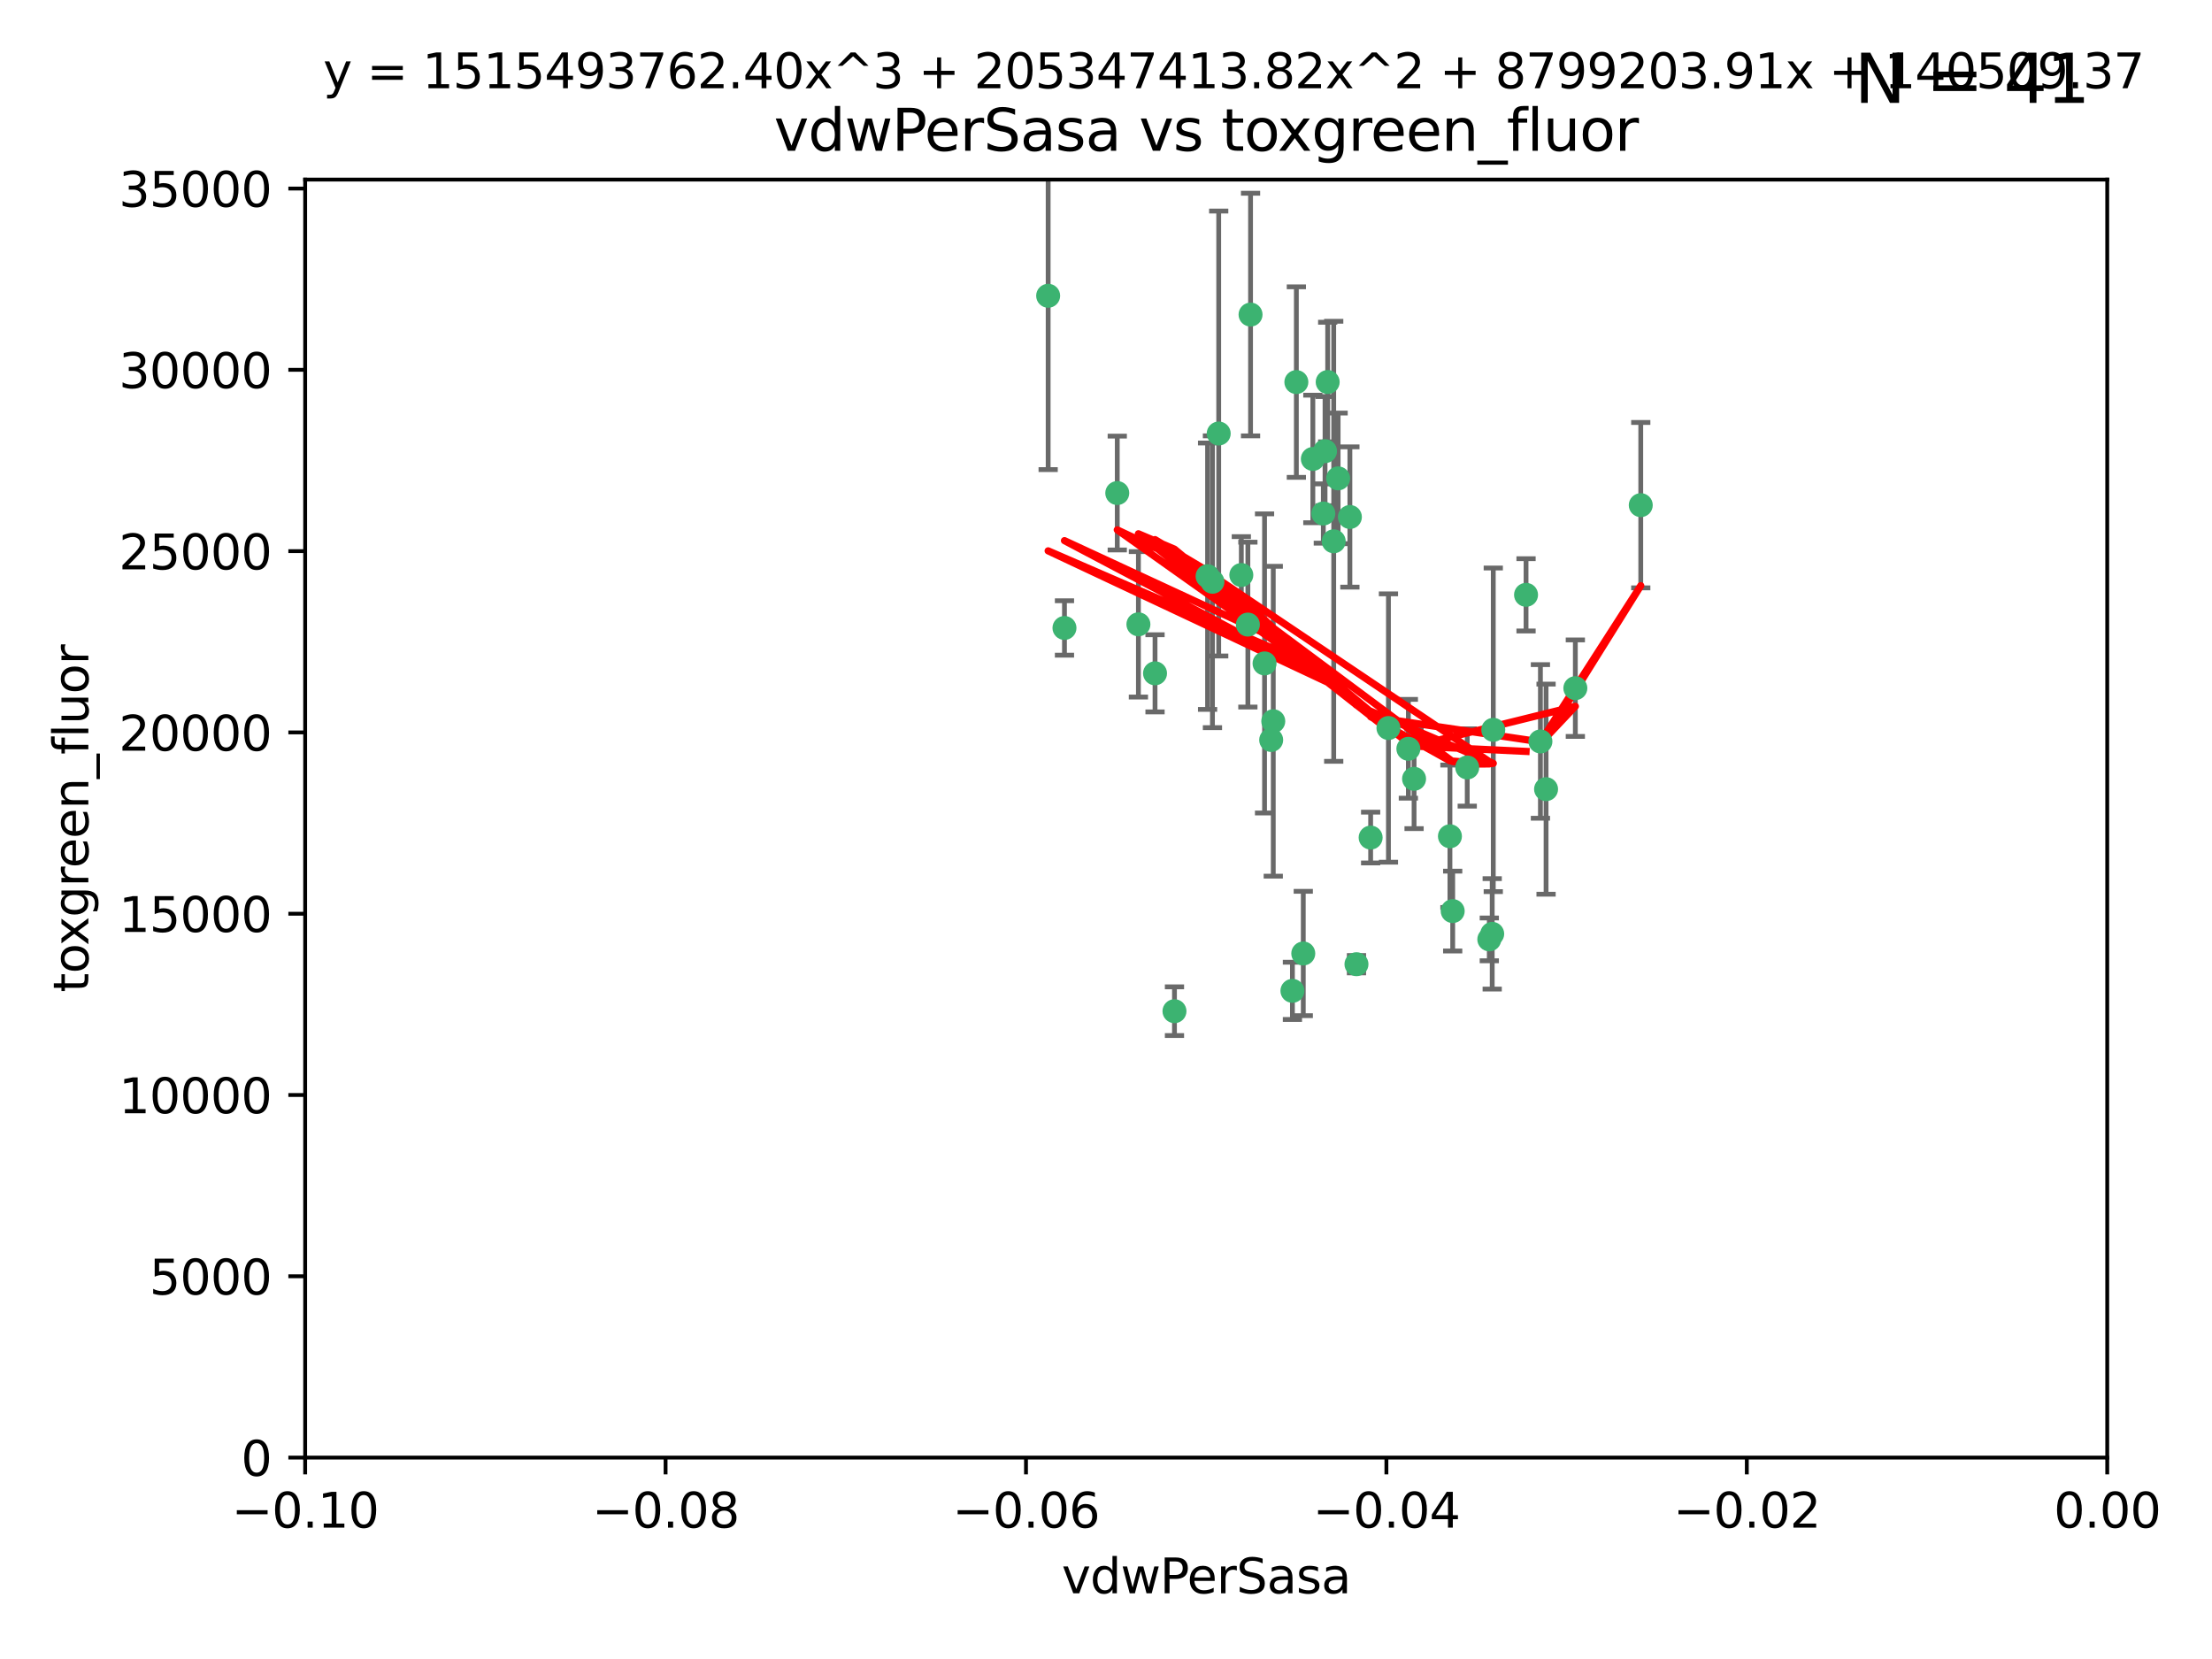 <?xml version="1.0" encoding="utf-8" standalone="no"?>
<!DOCTYPE svg PUBLIC "-//W3C//DTD SVG 1.1//EN"
  "http://www.w3.org/Graphics/SVG/1.1/DTD/svg11.dtd">
<svg xmlns:xlink="http://www.w3.org/1999/xlink" width="460.8pt" height="345.6pt" viewBox="0 0 460.8 345.6" xmlns="http://www.w3.org/2000/svg" version="1.1">
 <defs>
  <style type="text/css">*{stroke-linejoin: round; stroke-linecap: butt}</style>
 </defs>
 <g id="figure_1">
  <g id="patch_1">
   <path d="M 0 345.6 
L 460.8 345.6 
L 460.8 0 
L 0 0 
z
" style="fill: #ffffff"/>
  </g>
  <g id="axes_1">
   <g id="patch_2">
    <path d="M 63.571 303.64 
L 438.975 303.64 
L 438.975 37.411 
L 63.571 37.411 
z
" style="fill: #ffffff"/>
   </g>
   <g id="PathCollection_1">
    <defs>
     <path id="mde965f4b02" d="M 0 1.118 
C 0.297 1.118 0.581 1 0.791 0.791 
C 1 0.581 1.118 0.297 1.118 0 
C 1.118 -0.297 1 -0.581 0.791 -0.791 
C 0.581 -1 0.297 -1.118 0 -1.118 
C -0.297 -1.118 -0.581 -1 -0.791 -0.791 
C -1 -0.581 -1.118 -0.297 -1.118 0 
C -1.118 0.297 -1 0.581 -0.791 0.791 
C -0.581 1 -0.297 1.118 0 1.118 
z
" style="stroke: #3cb371"/>
    </defs>
    <g clip-path="url(#p468b34092f)">
     <use xlink:href="#mde965f4b02" x="270.055" y="79.593" style="fill: #3cb371; stroke: #3cb371"/>
     <use xlink:href="#mde965f4b02" x="273.49" y="95.609" style="fill: #3cb371; stroke: #3cb371"/>
     <use xlink:href="#mde965f4b02" x="218.35" y="61.614" style="fill: #3cb371; stroke: #3cb371"/>
     <use xlink:href="#mde965f4b02" x="277.837" y="112.761" style="fill: #3cb371; stroke: #3cb371"/>
     <use xlink:href="#mde965f4b02" x="259.956" y="130.114" style="fill: #3cb371; stroke: #3cb371"/>
     <use xlink:href="#mde965f4b02" x="264.81" y="154.151" style="fill: #3cb371; stroke: #3cb371"/>
     <use xlink:href="#mde965f4b02" x="281.206" y="107.698" style="fill: #3cb371; stroke: #3cb371"/>
     <use xlink:href="#mde965f4b02" x="263.429" y="138.203" style="fill: #3cb371; stroke: #3cb371"/>
     <use xlink:href="#mde965f4b02" x="275.671" y="106.972" style="fill: #3cb371; stroke: #3cb371"/>
     <use xlink:href="#mde965f4b02" x="258.59" y="119.786" style="fill: #3cb371; stroke: #3cb371"/>
     <use xlink:href="#mde965f4b02" x="260.513" y="65.53" style="fill: #3cb371; stroke: #3cb371"/>
     <use xlink:href="#mde965f4b02" x="278.755" y="99.654" style="fill: #3cb371; stroke: #3cb371"/>
     <use xlink:href="#mde965f4b02" x="293.388" y="155.987" style="fill: #3cb371; stroke: #3cb371"/>
     <use xlink:href="#mde965f4b02" x="244.665" y="210.65" style="fill: #3cb371; stroke: #3cb371"/>
     <use xlink:href="#mde965f4b02" x="237.152" y="130.059" style="fill: #3cb371; stroke: #3cb371"/>
     <use xlink:href="#mde965f4b02" x="289.239" y="151.66" style="fill: #3cb371; stroke: #3cb371"/>
     <use xlink:href="#mde965f4b02" x="276.581" y="79.585" style="fill: #3cb371; stroke: #3cb371"/>
     <use xlink:href="#mde965f4b02" x="221.75" y="130.815" style="fill: #3cb371; stroke: #3cb371"/>
     <use xlink:href="#mde965f4b02" x="269.235" y="206.41" style="fill: #3cb371; stroke: #3cb371"/>
     <use xlink:href="#mde965f4b02" x="271.497" y="198.628" style="fill: #3cb371; stroke: #3cb371"/>
     <use xlink:href="#mde965f4b02" x="251.561" y="120.034" style="fill: #3cb371; stroke: #3cb371"/>
     <use xlink:href="#mde965f4b02" x="240.614" y="140.267" style="fill: #3cb371; stroke: #3cb371"/>
     <use xlink:href="#mde965f4b02" x="276.03" y="93.983" style="fill: #3cb371; stroke: #3cb371"/>
     <use xlink:href="#mde965f4b02" x="232.747" y="102.712" style="fill: #3cb371; stroke: #3cb371"/>
     <use xlink:href="#mde965f4b02" x="252.576" y="121.191" style="fill: #3cb371; stroke: #3cb371"/>
     <use xlink:href="#mde965f4b02" x="253.879" y="90.309" style="fill: #3cb371; stroke: #3cb371"/>
     <use xlink:href="#mde965f4b02" x="310.854" y="194.538" style="fill: #3cb371; stroke: #3cb371"/>
     <use xlink:href="#mde965f4b02" x="302.623" y="189.794" style="fill: #3cb371; stroke: #3cb371"/>
     <use xlink:href="#mde965f4b02" x="265.246" y="150.246" style="fill: #3cb371; stroke: #3cb371"/>
     <use xlink:href="#mde965f4b02" x="282.577" y="200.861" style="fill: #3cb371; stroke: #3cb371"/>
     <use xlink:href="#mde965f4b02" x="311.077" y="152.035" style="fill: #3cb371; stroke: #3cb371"/>
     <use xlink:href="#mde965f4b02" x="305.654" y="159.878" style="fill: #3cb371; stroke: #3cb371"/>
     <use xlink:href="#mde965f4b02" x="310.249" y="195.688" style="fill: #3cb371; stroke: #3cb371"/>
     <use xlink:href="#mde965f4b02" x="302.048" y="174.211" style="fill: #3cb371; stroke: #3cb371"/>
     <use xlink:href="#mde965f4b02" x="285.529" y="174.48" style="fill: #3cb371; stroke: #3cb371"/>
     <use xlink:href="#mde965f4b02" x="320.897" y="154.457" style="fill: #3cb371; stroke: #3cb371"/>
     <use xlink:href="#mde965f4b02" x="341.801" y="105.234" style="fill: #3cb371; stroke: #3cb371"/>
     <use xlink:href="#mde965f4b02" x="322.074" y="164.396" style="fill: #3cb371; stroke: #3cb371"/>
     <use xlink:href="#mde965f4b02" x="328.173" y="143.358" style="fill: #3cb371; stroke: #3cb371"/>
     <use xlink:href="#mde965f4b02" x="294.577" y="162.243" style="fill: #3cb371; stroke: #3cb371"/>
     <use xlink:href="#mde965f4b02" x="317.903" y="123.914" style="fill: #3cb371; stroke: #3cb371"/>
    </g>
   </g>
   <g id="matplotlib.axis_1">
    <g id="xtick_1">
     <g id="line2d_1">
      <defs>
       <path id="m7f8a0fdd6d" d="M 0 0 
L 0 3.5 
" style="stroke: #000000; stroke-width: 0.8"/>
      </defs>
      <g>
       <use xlink:href="#m7f8a0fdd6d" x="63.571" y="303.64" style="stroke: #000000; stroke-width: 0.8"/>
      </g>
     </g>
     <g id="text_1">
      <!-- −0.10 -->
      <g transform="translate(48.249 318.238)scale(0.1 -0.1)">
       <defs>
        <path id="DejaVuSans-2212" d="M 678 2272 
L 4684 2272 
L 4684 1741 
L 678 1741 
L 678 2272 
z
" transform="scale(0.016)"/>
        <path id="DejaVuSans-30" d="M 2034 4250 
Q 1547 4250 1301 3770 
Q 1056 3291 1056 2328 
Q 1056 1369 1301 889 
Q 1547 409 2034 409 
Q 2525 409 2770 889 
Q 3016 1369 3016 2328 
Q 3016 3291 2770 3770 
Q 2525 4250 2034 4250 
z
M 2034 4750 
Q 2819 4750 3233 4129 
Q 3647 3509 3647 2328 
Q 3647 1150 3233 529 
Q 2819 -91 2034 -91 
Q 1250 -91 836 529 
Q 422 1150 422 2328 
Q 422 3509 836 4129 
Q 1250 4750 2034 4750 
z
" transform="scale(0.016)"/>
        <path id="DejaVuSans-2e" d="M 684 794 
L 1344 794 
L 1344 0 
L 684 0 
L 684 794 
z
" transform="scale(0.016)"/>
        <path id="DejaVuSans-31" d="M 794 531 
L 1825 531 
L 1825 4091 
L 703 3866 
L 703 4441 
L 1819 4666 
L 2450 4666 
L 2450 531 
L 3481 531 
L 3481 0 
L 794 0 
L 794 531 
z
" transform="scale(0.016)"/>
       </defs>
       <use xlink:href="#DejaVuSans-2212"/>
       <use xlink:href="#DejaVuSans-30" x="83.789"/>
       <use xlink:href="#DejaVuSans-2e" x="147.412"/>
       <use xlink:href="#DejaVuSans-31" x="179.199"/>
       <use xlink:href="#DejaVuSans-30" x="242.822"/>
      </g>
     </g>
    </g>
    <g id="xtick_2">
     <g id="line2d_2">
      <g>
       <use xlink:href="#m7f8a0fdd6d" x="138.652" y="303.64" style="stroke: #000000; stroke-width: 0.8"/>
      </g>
     </g>
     <g id="text_2">
      <!-- −0.08 -->
      <g transform="translate(123.329 318.238)scale(0.1 -0.1)">
       <defs>
        <path id="DejaVuSans-38" d="M 2034 2216 
Q 1584 2216 1326 1975 
Q 1069 1734 1069 1313 
Q 1069 891 1326 650 
Q 1584 409 2034 409 
Q 2484 409 2743 651 
Q 3003 894 3003 1313 
Q 3003 1734 2745 1975 
Q 2488 2216 2034 2216 
z
M 1403 2484 
Q 997 2584 770 2862 
Q 544 3141 544 3541 
Q 544 4100 942 4425 
Q 1341 4750 2034 4750 
Q 2731 4750 3128 4425 
Q 3525 4100 3525 3541 
Q 3525 3141 3298 2862 
Q 3072 2584 2669 2484 
Q 3125 2378 3379 2068 
Q 3634 1759 3634 1313 
Q 3634 634 3220 271 
Q 2806 -91 2034 -91 
Q 1263 -91 848 271 
Q 434 634 434 1313 
Q 434 1759 690 2068 
Q 947 2378 1403 2484 
z
M 1172 3481 
Q 1172 3119 1398 2916 
Q 1625 2713 2034 2713 
Q 2441 2713 2670 2916 
Q 2900 3119 2900 3481 
Q 2900 3844 2670 4047 
Q 2441 4250 2034 4250 
Q 1625 4250 1398 4047 
Q 1172 3844 1172 3481 
z
" transform="scale(0.016)"/>
       </defs>
       <use xlink:href="#DejaVuSans-2212"/>
       <use xlink:href="#DejaVuSans-30" x="83.789"/>
       <use xlink:href="#DejaVuSans-2e" x="147.412"/>
       <use xlink:href="#DejaVuSans-30" x="179.199"/>
       <use xlink:href="#DejaVuSans-38" x="242.822"/>
      </g>
     </g>
    </g>
    <g id="xtick_3">
     <g id="line2d_3">
      <g>
       <use xlink:href="#m7f8a0fdd6d" x="213.733" y="303.64" style="stroke: #000000; stroke-width: 0.8"/>
      </g>
     </g>
     <g id="text_3">
      <!-- −0.06 -->
      <g transform="translate(198.41 318.238)scale(0.1 -0.1)">
       <defs>
        <path id="DejaVuSans-36" d="M 2113 2584 
Q 1688 2584 1439 2293 
Q 1191 2003 1191 1497 
Q 1191 994 1439 701 
Q 1688 409 2113 409 
Q 2538 409 2786 701 
Q 3034 994 3034 1497 
Q 3034 2003 2786 2293 
Q 2538 2584 2113 2584 
z
M 3366 4563 
L 3366 3988 
Q 3128 4100 2886 4159 
Q 2644 4219 2406 4219 
Q 1781 4219 1451 3797 
Q 1122 3375 1075 2522 
Q 1259 2794 1537 2939 
Q 1816 3084 2150 3084 
Q 2853 3084 3261 2657 
Q 3669 2231 3669 1497 
Q 3669 778 3244 343 
Q 2819 -91 2113 -91 
Q 1303 -91 875 529 
Q 447 1150 447 2328 
Q 447 3434 972 4092 
Q 1497 4750 2381 4750 
Q 2619 4750 2861 4703 
Q 3103 4656 3366 4563 
z
" transform="scale(0.016)"/>
       </defs>
       <use xlink:href="#DejaVuSans-2212"/>
       <use xlink:href="#DejaVuSans-30" x="83.789"/>
       <use xlink:href="#DejaVuSans-2e" x="147.412"/>
       <use xlink:href="#DejaVuSans-30" x="179.199"/>
       <use xlink:href="#DejaVuSans-36" x="242.822"/>
      </g>
     </g>
    </g>
    <g id="xtick_4">
     <g id="line2d_4">
      <g>
       <use xlink:href="#m7f8a0fdd6d" x="288.813" y="303.64" style="stroke: #000000; stroke-width: 0.8"/>
      </g>
     </g>
     <g id="text_4">
      <!-- −0.04 -->
      <g transform="translate(273.491 318.238)scale(0.1 -0.1)">
       <defs>
        <path id="DejaVuSans-34" d="M 2419 4116 
L 825 1625 
L 2419 1625 
L 2419 4116 
z
M 2253 4666 
L 3047 4666 
L 3047 1625 
L 3713 1625 
L 3713 1100 
L 3047 1100 
L 3047 0 
L 2419 0 
L 2419 1100 
L 313 1100 
L 313 1709 
L 2253 4666 
z
" transform="scale(0.016)"/>
       </defs>
       <use xlink:href="#DejaVuSans-2212"/>
       <use xlink:href="#DejaVuSans-30" x="83.789"/>
       <use xlink:href="#DejaVuSans-2e" x="147.412"/>
       <use xlink:href="#DejaVuSans-30" x="179.199"/>
       <use xlink:href="#DejaVuSans-34" x="242.822"/>
      </g>
     </g>
    </g>
    <g id="xtick_5">
     <g id="line2d_5">
      <g>
       <use xlink:href="#m7f8a0fdd6d" x="363.894" y="303.64" style="stroke: #000000; stroke-width: 0.8"/>
      </g>
     </g>
     <g id="text_5">
      <!-- −0.02 -->
      <g transform="translate(348.572 318.238)scale(0.1 -0.1)">
       <defs>
        <path id="DejaVuSans-32" d="M 1228 531 
L 3431 531 
L 3431 0 
L 469 0 
L 469 531 
Q 828 903 1448 1529 
Q 2069 2156 2228 2338 
Q 2531 2678 2651 2914 
Q 2772 3150 2772 3378 
Q 2772 3750 2511 3984 
Q 2250 4219 1831 4219 
Q 1534 4219 1204 4116 
Q 875 4013 500 3803 
L 500 4441 
Q 881 4594 1212 4672 
Q 1544 4750 1819 4750 
Q 2544 4750 2975 4387 
Q 3406 4025 3406 3419 
Q 3406 3131 3298 2873 
Q 3191 2616 2906 2266 
Q 2828 2175 2409 1742 
Q 1991 1309 1228 531 
z
" transform="scale(0.016)"/>
       </defs>
       <use xlink:href="#DejaVuSans-2212"/>
       <use xlink:href="#DejaVuSans-30" x="83.789"/>
       <use xlink:href="#DejaVuSans-2e" x="147.412"/>
       <use xlink:href="#DejaVuSans-30" x="179.199"/>
       <use xlink:href="#DejaVuSans-32" x="242.822"/>
      </g>
     </g>
    </g>
    <g id="xtick_6">
     <g id="line2d_6">
      <g>
       <use xlink:href="#m7f8a0fdd6d" x="438.975" y="303.64" style="stroke: #000000; stroke-width: 0.8"/>
      </g>
     </g>
     <g id="text_6">
      <!-- 0.00 -->
      <g transform="translate(427.842 318.238)scale(0.1 -0.1)">
       <use xlink:href="#DejaVuSans-30"/>
       <use xlink:href="#DejaVuSans-2e" x="63.623"/>
       <use xlink:href="#DejaVuSans-30" x="95.41"/>
       <use xlink:href="#DejaVuSans-30" x="159.033"/>
      </g>
     </g>
    </g>
    <g id="text_7">
     <!-- vdwPerSasa -->
     <g transform="translate(221.178 331.917)scale(0.1 -0.1)">
      <defs>
       <path id="DejaVuSans-76" d="M 191 3500 
L 800 3500 
L 1894 563 
L 2988 3500 
L 3597 3500 
L 2284 0 
L 1503 0 
L 191 3500 
z
" transform="scale(0.016)"/>
       <path id="DejaVuSans-64" d="M 2906 2969 
L 2906 4863 
L 3481 4863 
L 3481 0 
L 2906 0 
L 2906 525 
Q 2725 213 2448 61 
Q 2172 -91 1784 -91 
Q 1150 -91 751 415 
Q 353 922 353 1747 
Q 353 2572 751 3078 
Q 1150 3584 1784 3584 
Q 2172 3584 2448 3432 
Q 2725 3281 2906 2969 
z
M 947 1747 
Q 947 1113 1208 752 
Q 1469 391 1925 391 
Q 2381 391 2643 752 
Q 2906 1113 2906 1747 
Q 2906 2381 2643 2742 
Q 2381 3103 1925 3103 
Q 1469 3103 1208 2742 
Q 947 2381 947 1747 
z
" transform="scale(0.016)"/>
       <path id="DejaVuSans-77" d="M 269 3500 
L 844 3500 
L 1563 769 
L 2278 3500 
L 2956 3500 
L 3675 769 
L 4391 3500 
L 4966 3500 
L 4050 0 
L 3372 0 
L 2619 2869 
L 1863 0 
L 1184 0 
L 269 3500 
z
" transform="scale(0.016)"/>
       <path id="DejaVuSans-50" d="M 1259 4147 
L 1259 2394 
L 2053 2394 
Q 2494 2394 2734 2622 
Q 2975 2850 2975 3272 
Q 2975 3691 2734 3919 
Q 2494 4147 2053 4147 
L 1259 4147 
z
M 628 4666 
L 2053 4666 
Q 2838 4666 3239 4311 
Q 3641 3956 3641 3272 
Q 3641 2581 3239 2228 
Q 2838 1875 2053 1875 
L 1259 1875 
L 1259 0 
L 628 0 
L 628 4666 
z
" transform="scale(0.016)"/>
       <path id="DejaVuSans-65" d="M 3597 1894 
L 3597 1613 
L 953 1613 
Q 991 1019 1311 708 
Q 1631 397 2203 397 
Q 2534 397 2845 478 
Q 3156 559 3463 722 
L 3463 178 
Q 3153 47 2828 -22 
Q 2503 -91 2169 -91 
Q 1331 -91 842 396 
Q 353 884 353 1716 
Q 353 2575 817 3079 
Q 1281 3584 2069 3584 
Q 2775 3584 3186 3129 
Q 3597 2675 3597 1894 
z
M 3022 2063 
Q 3016 2534 2758 2815 
Q 2500 3097 2075 3097 
Q 1594 3097 1305 2825 
Q 1016 2553 972 2059 
L 3022 2063 
z
" transform="scale(0.016)"/>
       <path id="DejaVuSans-72" d="M 2631 2963 
Q 2534 3019 2420 3045 
Q 2306 3072 2169 3072 
Q 1681 3072 1420 2755 
Q 1159 2438 1159 1844 
L 1159 0 
L 581 0 
L 581 3500 
L 1159 3500 
L 1159 2956 
Q 1341 3275 1631 3429 
Q 1922 3584 2338 3584 
Q 2397 3584 2469 3576 
Q 2541 3569 2628 3553 
L 2631 2963 
z
" transform="scale(0.016)"/>
       <path id="DejaVuSans-53" d="M 3425 4513 
L 3425 3897 
Q 3066 4069 2747 4153 
Q 2428 4238 2131 4238 
Q 1616 4238 1336 4038 
Q 1056 3838 1056 3469 
Q 1056 3159 1242 3001 
Q 1428 2844 1947 2747 
L 2328 2669 
Q 3034 2534 3370 2195 
Q 3706 1856 3706 1288 
Q 3706 609 3251 259 
Q 2797 -91 1919 -91 
Q 1588 -91 1214 -16 
Q 841 59 441 206 
L 441 856 
Q 825 641 1194 531 
Q 1563 422 1919 422 
Q 2459 422 2753 634 
Q 3047 847 3047 1241 
Q 3047 1584 2836 1778 
Q 2625 1972 2144 2069 
L 1759 2144 
Q 1053 2284 737 2584 
Q 422 2884 422 3419 
Q 422 4038 858 4394 
Q 1294 4750 2059 4750 
Q 2388 4750 2728 4690 
Q 3069 4631 3425 4513 
z
" transform="scale(0.016)"/>
       <path id="DejaVuSans-61" d="M 2194 1759 
Q 1497 1759 1228 1600 
Q 959 1441 959 1056 
Q 959 750 1161 570 
Q 1363 391 1709 391 
Q 2188 391 2477 730 
Q 2766 1069 2766 1631 
L 2766 1759 
L 2194 1759 
z
M 3341 1997 
L 3341 0 
L 2766 0 
L 2766 531 
Q 2569 213 2275 61 
Q 1981 -91 1556 -91 
Q 1019 -91 701 211 
Q 384 513 384 1019 
Q 384 1609 779 1909 
Q 1175 2209 1959 2209 
L 2766 2209 
L 2766 2266 
Q 2766 2663 2505 2880 
Q 2244 3097 1772 3097 
Q 1472 3097 1187 3025 
Q 903 2953 641 2809 
L 641 3341 
Q 956 3463 1253 3523 
Q 1550 3584 1831 3584 
Q 2591 3584 2966 3190 
Q 3341 2797 3341 1997 
z
" transform="scale(0.016)"/>
       <path id="DejaVuSans-73" d="M 2834 3397 
L 2834 2853 
Q 2591 2978 2328 3040 
Q 2066 3103 1784 3103 
Q 1356 3103 1142 2972 
Q 928 2841 928 2578 
Q 928 2378 1081 2264 
Q 1234 2150 1697 2047 
L 1894 2003 
Q 2506 1872 2764 1633 
Q 3022 1394 3022 966 
Q 3022 478 2636 193 
Q 2250 -91 1575 -91 
Q 1294 -91 989 -36 
Q 684 19 347 128 
L 347 722 
Q 666 556 975 473 
Q 1284 391 1588 391 
Q 1994 391 2212 530 
Q 2431 669 2431 922 
Q 2431 1156 2273 1281 
Q 2116 1406 1581 1522 
L 1381 1569 
Q 847 1681 609 1914 
Q 372 2147 372 2553 
Q 372 3047 722 3315 
Q 1072 3584 1716 3584 
Q 2034 3584 2315 3537 
Q 2597 3491 2834 3397 
z
" transform="scale(0.016)"/>
      </defs>
      <use xlink:href="#DejaVuSans-76"/>
      <use xlink:href="#DejaVuSans-64" x="59.18"/>
      <use xlink:href="#DejaVuSans-77" x="122.656"/>
      <use xlink:href="#DejaVuSans-50" x="204.443"/>
      <use xlink:href="#DejaVuSans-65" x="261.121"/>
      <use xlink:href="#DejaVuSans-72" x="322.645"/>
      <use xlink:href="#DejaVuSans-53" x="363.758"/>
      <use xlink:href="#DejaVuSans-61" x="427.234"/>
      <use xlink:href="#DejaVuSans-73" x="488.514"/>
      <use xlink:href="#DejaVuSans-61" x="540.613"/>
     </g>
    </g>
   </g>
   <g id="matplotlib.axis_2">
    <g id="ytick_1">
     <g id="line2d_7">
      <defs>
       <path id="m5da488835d" d="M 0 0 
L -3.5 0 
" style="stroke: #000000; stroke-width: 0.8"/>
      </defs>
      <g>
       <use xlink:href="#m5da488835d" x="63.571" y="303.64" style="stroke: #000000; stroke-width: 0.8"/>
      </g>
     </g>
     <g id="text_8">
      <!-- 0 -->
      <g transform="translate(50.209 307.439)scale(0.1 -0.1)">
       <use xlink:href="#DejaVuSans-30"/>
      </g>
     </g>
    </g>
    <g id="ytick_2">
     <g id="line2d_8">
      <g>
       <use xlink:href="#m5da488835d" x="63.571" y="265.874" style="stroke: #000000; stroke-width: 0.8"/>
      </g>
     </g>
     <g id="text_9">
      <!-- 5000 -->
      <g transform="translate(31.121 269.673)scale(0.1 -0.1)">
       <defs>
        <path id="DejaVuSans-35" d="M 691 4666 
L 3169 4666 
L 3169 4134 
L 1269 4134 
L 1269 2991 
Q 1406 3038 1543 3061 
Q 1681 3084 1819 3084 
Q 2600 3084 3056 2656 
Q 3513 2228 3513 1497 
Q 3513 744 3044 326 
Q 2575 -91 1722 -91 
Q 1428 -91 1123 -41 
Q 819 9 494 109 
L 494 744 
Q 775 591 1075 516 
Q 1375 441 1709 441 
Q 2250 441 2565 725 
Q 2881 1009 2881 1497 
Q 2881 1984 2565 2268 
Q 2250 2553 1709 2553 
Q 1456 2553 1204 2497 
Q 953 2441 691 2322 
L 691 4666 
z
" transform="scale(0.016)"/>
       </defs>
       <use xlink:href="#DejaVuSans-35"/>
       <use xlink:href="#DejaVuSans-30" x="63.623"/>
       <use xlink:href="#DejaVuSans-30" x="127.246"/>
       <use xlink:href="#DejaVuSans-30" x="190.869"/>
      </g>
     </g>
    </g>
    <g id="ytick_3">
     <g id="line2d_9">
      <g>
       <use xlink:href="#m5da488835d" x="63.571" y="228.108" style="stroke: #000000; stroke-width: 0.8"/>
      </g>
     </g>
     <g id="text_10">
      <!-- 10000 -->
      <g transform="translate(24.759 231.907)scale(0.1 -0.1)">
       <use xlink:href="#DejaVuSans-31"/>
       <use xlink:href="#DejaVuSans-30" x="63.623"/>
       <use xlink:href="#DejaVuSans-30" x="127.246"/>
       <use xlink:href="#DejaVuSans-30" x="190.869"/>
       <use xlink:href="#DejaVuSans-30" x="254.492"/>
      </g>
     </g>
    </g>
    <g id="ytick_4">
     <g id="line2d_10">
      <g>
       <use xlink:href="#m5da488835d" x="63.571" y="190.342" style="stroke: #000000; stroke-width: 0.8"/>
      </g>
     </g>
     <g id="text_11">
      <!-- 15000 -->
      <g transform="translate(24.759 194.141)scale(0.1 -0.1)">
       <use xlink:href="#DejaVuSans-31"/>
       <use xlink:href="#DejaVuSans-35" x="63.623"/>
       <use xlink:href="#DejaVuSans-30" x="127.246"/>
       <use xlink:href="#DejaVuSans-30" x="190.869"/>
       <use xlink:href="#DejaVuSans-30" x="254.492"/>
      </g>
     </g>
    </g>
    <g id="ytick_5">
     <g id="line2d_11">
      <g>
       <use xlink:href="#m5da488835d" x="63.571" y="152.576" style="stroke: #000000; stroke-width: 0.8"/>
      </g>
     </g>
     <g id="text_12">
      <!-- 20000 -->
      <g transform="translate(24.759 156.375)scale(0.1 -0.1)">
       <use xlink:href="#DejaVuSans-32"/>
       <use xlink:href="#DejaVuSans-30" x="63.623"/>
       <use xlink:href="#DejaVuSans-30" x="127.246"/>
       <use xlink:href="#DejaVuSans-30" x="190.869"/>
       <use xlink:href="#DejaVuSans-30" x="254.492"/>
      </g>
     </g>
    </g>
    <g id="ytick_6">
     <g id="line2d_12">
      <g>
       <use xlink:href="#m5da488835d" x="63.571" y="114.81" style="stroke: #000000; stroke-width: 0.8"/>
      </g>
     </g>
     <g id="text_13">
      <!-- 25000 -->
      <g transform="translate(24.759 118.609)scale(0.1 -0.1)">
       <use xlink:href="#DejaVuSans-32"/>
       <use xlink:href="#DejaVuSans-35" x="63.623"/>
       <use xlink:href="#DejaVuSans-30" x="127.246"/>
       <use xlink:href="#DejaVuSans-30" x="190.869"/>
       <use xlink:href="#DejaVuSans-30" x="254.492"/>
      </g>
     </g>
    </g>
    <g id="ytick_7">
     <g id="line2d_13">
      <g>
       <use xlink:href="#m5da488835d" x="63.571" y="77.044" style="stroke: #000000; stroke-width: 0.8"/>
      </g>
     </g>
     <g id="text_14">
      <!-- 30000 -->
      <g transform="translate(24.759 80.844)scale(0.1 -0.1)">
       <defs>
        <path id="DejaVuSans-33" d="M 2597 2516 
Q 3050 2419 3304 2112 
Q 3559 1806 3559 1356 
Q 3559 666 3084 287 
Q 2609 -91 1734 -91 
Q 1441 -91 1130 -33 
Q 819 25 488 141 
L 488 750 
Q 750 597 1062 519 
Q 1375 441 1716 441 
Q 2309 441 2620 675 
Q 2931 909 2931 1356 
Q 2931 1769 2642 2001 
Q 2353 2234 1838 2234 
L 1294 2234 
L 1294 2753 
L 1863 2753 
Q 2328 2753 2575 2939 
Q 2822 3125 2822 3475 
Q 2822 3834 2567 4026 
Q 2313 4219 1838 4219 
Q 1578 4219 1281 4162 
Q 984 4106 628 3988 
L 628 4550 
Q 988 4650 1302 4700 
Q 1616 4750 1894 4750 
Q 2613 4750 3031 4423 
Q 3450 4097 3450 3541 
Q 3450 3153 3228 2886 
Q 3006 2619 2597 2516 
z
" transform="scale(0.016)"/>
       </defs>
       <use xlink:href="#DejaVuSans-33"/>
       <use xlink:href="#DejaVuSans-30" x="63.623"/>
       <use xlink:href="#DejaVuSans-30" x="127.246"/>
       <use xlink:href="#DejaVuSans-30" x="190.869"/>
       <use xlink:href="#DejaVuSans-30" x="254.492"/>
      </g>
     </g>
    </g>
    <g id="ytick_8">
     <g id="line2d_14">
      <g>
       <use xlink:href="#m5da488835d" x="63.571" y="39.278" style="stroke: #000000; stroke-width: 0.8"/>
      </g>
     </g>
     <g id="text_15">
      <!-- 35000 -->
      <g transform="translate(24.759 43.078)scale(0.1 -0.1)">
       <use xlink:href="#DejaVuSans-33"/>
       <use xlink:href="#DejaVuSans-35" x="63.623"/>
       <use xlink:href="#DejaVuSans-30" x="127.246"/>
       <use xlink:href="#DejaVuSans-30" x="190.869"/>
       <use xlink:href="#DejaVuSans-30" x="254.492"/>
      </g>
     </g>
    </g>
    <g id="text_16">
     <!-- toxgreen_fluor -->
     <g transform="translate(18.401 206.72)rotate(-90)scale(0.1 -0.1)">
      <defs>
       <path id="DejaVuSans-74" d="M 1172 4494 
L 1172 3500 
L 2356 3500 
L 2356 3053 
L 1172 3053 
L 1172 1153 
Q 1172 725 1289 603 
Q 1406 481 1766 481 
L 2356 481 
L 2356 0 
L 1766 0 
Q 1100 0 847 248 
Q 594 497 594 1153 
L 594 3053 
L 172 3053 
L 172 3500 
L 594 3500 
L 594 4494 
L 1172 4494 
z
" transform="scale(0.016)"/>
       <path id="DejaVuSans-6f" d="M 1959 3097 
Q 1497 3097 1228 2736 
Q 959 2375 959 1747 
Q 959 1119 1226 758 
Q 1494 397 1959 397 
Q 2419 397 2687 759 
Q 2956 1122 2956 1747 
Q 2956 2369 2687 2733 
Q 2419 3097 1959 3097 
z
M 1959 3584 
Q 2709 3584 3137 3096 
Q 3566 2609 3566 1747 
Q 3566 888 3137 398 
Q 2709 -91 1959 -91 
Q 1206 -91 779 398 
Q 353 888 353 1747 
Q 353 2609 779 3096 
Q 1206 3584 1959 3584 
z
" transform="scale(0.016)"/>
       <path id="DejaVuSans-78" d="M 3513 3500 
L 2247 1797 
L 3578 0 
L 2900 0 
L 1881 1375 
L 863 0 
L 184 0 
L 1544 1831 
L 300 3500 
L 978 3500 
L 1906 2253 
L 2834 3500 
L 3513 3500 
z
" transform="scale(0.016)"/>
       <path id="DejaVuSans-67" d="M 2906 1791 
Q 2906 2416 2648 2759 
Q 2391 3103 1925 3103 
Q 1463 3103 1205 2759 
Q 947 2416 947 1791 
Q 947 1169 1205 825 
Q 1463 481 1925 481 
Q 2391 481 2648 825 
Q 2906 1169 2906 1791 
z
M 3481 434 
Q 3481 -459 3084 -895 
Q 2688 -1331 1869 -1331 
Q 1566 -1331 1297 -1286 
Q 1028 -1241 775 -1147 
L 775 -588 
Q 1028 -725 1275 -790 
Q 1522 -856 1778 -856 
Q 2344 -856 2625 -561 
Q 2906 -266 2906 331 
L 2906 616 
Q 2728 306 2450 153 
Q 2172 0 1784 0 
Q 1141 0 747 490 
Q 353 981 353 1791 
Q 353 2603 747 3093 
Q 1141 3584 1784 3584 
Q 2172 3584 2450 3431 
Q 2728 3278 2906 2969 
L 2906 3500 
L 3481 3500 
L 3481 434 
z
" transform="scale(0.016)"/>
       <path id="DejaVuSans-6e" d="M 3513 2113 
L 3513 0 
L 2938 0 
L 2938 2094 
Q 2938 2591 2744 2837 
Q 2550 3084 2163 3084 
Q 1697 3084 1428 2787 
Q 1159 2491 1159 1978 
L 1159 0 
L 581 0 
L 581 3500 
L 1159 3500 
L 1159 2956 
Q 1366 3272 1645 3428 
Q 1925 3584 2291 3584 
Q 2894 3584 3203 3211 
Q 3513 2838 3513 2113 
z
" transform="scale(0.016)"/>
       <path id="DejaVuSans-5f" d="M 3263 -1063 
L 3263 -1509 
L -63 -1509 
L -63 -1063 
L 3263 -1063 
z
" transform="scale(0.016)"/>
       <path id="DejaVuSans-66" d="M 2375 4863 
L 2375 4384 
L 1825 4384 
Q 1516 4384 1395 4259 
Q 1275 4134 1275 3809 
L 1275 3500 
L 2222 3500 
L 2222 3053 
L 1275 3053 
L 1275 0 
L 697 0 
L 697 3053 
L 147 3053 
L 147 3500 
L 697 3500 
L 697 3744 
Q 697 4328 969 4595 
Q 1241 4863 1831 4863 
L 2375 4863 
z
" transform="scale(0.016)"/>
       <path id="DejaVuSans-6c" d="M 603 4863 
L 1178 4863 
L 1178 0 
L 603 0 
L 603 4863 
z
" transform="scale(0.016)"/>
       <path id="DejaVuSans-75" d="M 544 1381 
L 544 3500 
L 1119 3500 
L 1119 1403 
Q 1119 906 1312 657 
Q 1506 409 1894 409 
Q 2359 409 2629 706 
Q 2900 1003 2900 1516 
L 2900 3500 
L 3475 3500 
L 3475 0 
L 2900 0 
L 2900 538 
Q 2691 219 2414 64 
Q 2138 -91 1772 -91 
Q 1169 -91 856 284 
Q 544 659 544 1381 
z
M 1991 3584 
L 1991 3584 
z
" transform="scale(0.016)"/>
      </defs>
      <use xlink:href="#DejaVuSans-74"/>
      <use xlink:href="#DejaVuSans-6f" x="39.209"/>
      <use xlink:href="#DejaVuSans-78" x="97.266"/>
      <use xlink:href="#DejaVuSans-67" x="156.445"/>
      <use xlink:href="#DejaVuSans-72" x="219.922"/>
      <use xlink:href="#DejaVuSans-65" x="258.785"/>
      <use xlink:href="#DejaVuSans-65" x="320.309"/>
      <use xlink:href="#DejaVuSans-6e" x="381.832"/>
      <use xlink:href="#DejaVuSans-5f" x="445.211"/>
      <use xlink:href="#DejaVuSans-66" x="495.211"/>
      <use xlink:href="#DejaVuSans-6c" x="530.416"/>
      <use xlink:href="#DejaVuSans-75" x="558.199"/>
      <use xlink:href="#DejaVuSans-6f" x="621.578"/>
      <use xlink:href="#DejaVuSans-72" x="682.76"/>
     </g>
    </g>
   </g>
   <g id="LineCollection_1">
    <path d="M 270.055 99.437 
L 270.055 59.75 
" clip-path="url(#p468b34092f)" style="fill: none; stroke: #696969"/>
    <path d="M 273.49 108.893 
L 273.49 82.325 
" clip-path="url(#p468b34092f)" style="fill: none; stroke: #696969"/>
    <path d="M 218.35 97.825 
L 218.35 25.402 
" clip-path="url(#p468b34092f)" style="fill: none; stroke: #696969"/>
    <path d="M 277.837 158.597 
L 277.837 66.926 
" clip-path="url(#p468b34092f)" style="fill: none; stroke: #696969"/>
    <path d="M 259.956 147.286 
L 259.956 112.943 
" clip-path="url(#p468b34092f)" style="fill: none; stroke: #696969"/>
    <path d="M 264.81 154.667 
L 264.81 153.636 
" clip-path="url(#p468b34092f)" style="fill: none; stroke: #696969"/>
    <path d="M 281.206 122.311 
L 281.206 93.086 
" clip-path="url(#p468b34092f)" style="fill: none; stroke: #696969"/>
    <path d="M 263.429 169.362 
L 263.429 107.043 
" clip-path="url(#p468b34092f)" style="fill: none; stroke: #696969"/>
    <path d="M 275.671 113.147 
L 275.671 100.797 
" clip-path="url(#p468b34092f)" style="fill: none; stroke: #696969"/>
    <path d="M 258.59 127.782 
L 258.59 111.79 
" clip-path="url(#p468b34092f)" style="fill: none; stroke: #696969"/>
    <path d="M 260.513 90.806 
L 260.513 40.254 
" clip-path="url(#p468b34092f)" style="fill: none; stroke: #696969"/>
    <path d="M 278.755 113.257 
L 278.755 86.051 
" clip-path="url(#p468b34092f)" style="fill: none; stroke: #696969"/>
    <path d="M 293.388 166.279 
L 293.388 145.696 
" clip-path="url(#p468b34092f)" style="fill: none; stroke: #696969"/>
    <path d="M 244.665 215.721 
L 244.665 205.579 
" clip-path="url(#p468b34092f)" style="fill: none; stroke: #696969"/>
    <path d="M 237.152 145.209 
L 237.152 114.909 
" clip-path="url(#p468b34092f)" style="fill: none; stroke: #696969"/>
    <path d="M 289.239 179.609 
L 289.239 123.711 
" clip-path="url(#p468b34092f)" style="fill: none; stroke: #696969"/>
    <path d="M 276.581 92.04 
L 276.581 67.13 
" clip-path="url(#p468b34092f)" style="fill: none; stroke: #696969"/>
    <path d="M 221.75 136.483 
L 221.75 125.148 
" clip-path="url(#p468b34092f)" style="fill: none; stroke: #696969"/>
    <path d="M 269.235 212.375 
L 269.235 200.445 
" clip-path="url(#p468b34092f)" style="fill: none; stroke: #696969"/>
    <path d="M 271.497 211.582 
L 271.497 185.674 
" clip-path="url(#p468b34092f)" style="fill: none; stroke: #696969"/>
    <path d="M 251.561 147.781 
L 251.561 92.287 
" clip-path="url(#p468b34092f)" style="fill: none; stroke: #696969"/>
    <path d="M 240.614 148.304 
L 240.614 132.23 
" clip-path="url(#p468b34092f)" style="fill: none; stroke: #696969"/>
    <path d="M 276.03 105.352 
L 276.03 82.613 
" clip-path="url(#p468b34092f)" style="fill: none; stroke: #696969"/>
    <path d="M 232.747 114.57 
L 232.747 90.854 
" clip-path="url(#p468b34092f)" style="fill: none; stroke: #696969"/>
    <path d="M 252.576 151.584 
L 252.576 90.798 
" clip-path="url(#p468b34092f)" style="fill: none; stroke: #696969"/>
    <path d="M 253.879 136.653 
L 253.879 43.965 
" clip-path="url(#p468b34092f)" style="fill: none; stroke: #696969"/>
    <path d="M 310.854 206.041 
L 310.854 183.035 
" clip-path="url(#p468b34092f)" style="fill: none; stroke: #696969"/>
    <path d="M 302.623 198.109 
L 302.623 181.479 
" clip-path="url(#p468b34092f)" style="fill: none; stroke: #696969"/>
    <path d="M 265.246 182.519 
L 265.246 117.972 
" clip-path="url(#p468b34092f)" style="fill: none; stroke: #696969"/>
    <path d="M 282.577 202.673 
L 282.577 199.049 
" clip-path="url(#p468b34092f)" style="fill: none; stroke: #696969"/>
    <path d="M 311.077 185.743 
L 311.077 118.327 
" clip-path="url(#p468b34092f)" style="fill: none; stroke: #696969"/>
    <path d="M 305.654 167.926 
L 305.654 151.829 
" clip-path="url(#p468b34092f)" style="fill: none; stroke: #696969"/>
    <path d="M 310.249 200.147 
L 310.249 191.229 
" clip-path="url(#p468b34092f)" style="fill: none; stroke: #696969"/>
    <path d="M 302.048 189.044 
L 302.048 159.377 
" clip-path="url(#p468b34092f)" style="fill: none; stroke: #696969"/>
    <path d="M 285.529 179.771 
L 285.529 169.189 
" clip-path="url(#p468b34092f)" style="fill: none; stroke: #696969"/>
    <path d="M 320.897 170.456 
L 320.897 138.458 
" clip-path="url(#p468b34092f)" style="fill: none; stroke: #696969"/>
    <path d="M 341.801 122.461 
L 341.801 88.007 
" clip-path="url(#p468b34092f)" style="fill: none; stroke: #696969"/>
    <path d="M 322.074 186.281 
L 322.074 142.51 
" clip-path="url(#p468b34092f)" style="fill: none; stroke: #696969"/>
    <path d="M 328.173 153.409 
L 328.173 133.308 
" clip-path="url(#p468b34092f)" style="fill: none; stroke: #696969"/>
    <path d="M 294.577 172.618 
L 294.577 151.867 
" clip-path="url(#p468b34092f)" style="fill: none; stroke: #696969"/>
    <path d="M 317.903 131.444 
L 317.903 116.384 
" clip-path="url(#p468b34092f)" style="fill: none; stroke: #696969"/>
   </g>
   <g id="line2d_15">
    <defs>
     <path id="mecf56c44b8" d="M 2 0 
L -2 -0 
" style="stroke: #696969"/>
    </defs>
    <g clip-path="url(#p468b34092f)">
     <use xlink:href="#mecf56c44b8" x="270.055" y="99.437" style="fill: #696969; stroke: #696969"/>
     <use xlink:href="#mecf56c44b8" x="273.49" y="108.893" style="fill: #696969; stroke: #696969"/>
     <use xlink:href="#mecf56c44b8" x="218.35" y="97.825" style="fill: #696969; stroke: #696969"/>
     <use xlink:href="#mecf56c44b8" x="277.837" y="158.597" style="fill: #696969; stroke: #696969"/>
     <use xlink:href="#mecf56c44b8" x="259.956" y="147.286" style="fill: #696969; stroke: #696969"/>
     <use xlink:href="#mecf56c44b8" x="264.81" y="154.667" style="fill: #696969; stroke: #696969"/>
     <use xlink:href="#mecf56c44b8" x="281.206" y="122.311" style="fill: #696969; stroke: #696969"/>
     <use xlink:href="#mecf56c44b8" x="263.429" y="169.362" style="fill: #696969; stroke: #696969"/>
     <use xlink:href="#mecf56c44b8" x="275.671" y="113.147" style="fill: #696969; stroke: #696969"/>
     <use xlink:href="#mecf56c44b8" x="258.59" y="127.782" style="fill: #696969; stroke: #696969"/>
     <use xlink:href="#mecf56c44b8" x="260.513" y="90.806" style="fill: #696969; stroke: #696969"/>
     <use xlink:href="#mecf56c44b8" x="278.755" y="113.257" style="fill: #696969; stroke: #696969"/>
     <use xlink:href="#mecf56c44b8" x="293.388" y="166.279" style="fill: #696969; stroke: #696969"/>
     <use xlink:href="#mecf56c44b8" x="244.665" y="215.721" style="fill: #696969; stroke: #696969"/>
     <use xlink:href="#mecf56c44b8" x="237.152" y="145.209" style="fill: #696969; stroke: #696969"/>
     <use xlink:href="#mecf56c44b8" x="289.239" y="179.609" style="fill: #696969; stroke: #696969"/>
     <use xlink:href="#mecf56c44b8" x="276.581" y="92.04" style="fill: #696969; stroke: #696969"/>
     <use xlink:href="#mecf56c44b8" x="221.75" y="136.483" style="fill: #696969; stroke: #696969"/>
     <use xlink:href="#mecf56c44b8" x="269.235" y="212.375" style="fill: #696969; stroke: #696969"/>
     <use xlink:href="#mecf56c44b8" x="271.497" y="211.582" style="fill: #696969; stroke: #696969"/>
     <use xlink:href="#mecf56c44b8" x="251.561" y="147.781" style="fill: #696969; stroke: #696969"/>
     <use xlink:href="#mecf56c44b8" x="240.614" y="148.304" style="fill: #696969; stroke: #696969"/>
     <use xlink:href="#mecf56c44b8" x="276.03" y="105.352" style="fill: #696969; stroke: #696969"/>
     <use xlink:href="#mecf56c44b8" x="232.747" y="114.57" style="fill: #696969; stroke: #696969"/>
     <use xlink:href="#mecf56c44b8" x="252.576" y="151.584" style="fill: #696969; stroke: #696969"/>
     <use xlink:href="#mecf56c44b8" x="253.879" y="136.653" style="fill: #696969; stroke: #696969"/>
     <use xlink:href="#mecf56c44b8" x="310.854" y="206.041" style="fill: #696969; stroke: #696969"/>
     <use xlink:href="#mecf56c44b8" x="302.623" y="198.109" style="fill: #696969; stroke: #696969"/>
     <use xlink:href="#mecf56c44b8" x="265.246" y="182.519" style="fill: #696969; stroke: #696969"/>
     <use xlink:href="#mecf56c44b8" x="282.577" y="202.673" style="fill: #696969; stroke: #696969"/>
     <use xlink:href="#mecf56c44b8" x="311.077" y="185.743" style="fill: #696969; stroke: #696969"/>
     <use xlink:href="#mecf56c44b8" x="305.654" y="167.926" style="fill: #696969; stroke: #696969"/>
     <use xlink:href="#mecf56c44b8" x="310.249" y="200.147" style="fill: #696969; stroke: #696969"/>
     <use xlink:href="#mecf56c44b8" x="302.048" y="189.044" style="fill: #696969; stroke: #696969"/>
     <use xlink:href="#mecf56c44b8" x="285.529" y="179.771" style="fill: #696969; stroke: #696969"/>
     <use xlink:href="#mecf56c44b8" x="320.897" y="170.456" style="fill: #696969; stroke: #696969"/>
     <use xlink:href="#mecf56c44b8" x="341.801" y="122.461" style="fill: #696969; stroke: #696969"/>
     <use xlink:href="#mecf56c44b8" x="322.074" y="186.281" style="fill: #696969; stroke: #696969"/>
     <use xlink:href="#mecf56c44b8" x="328.173" y="153.409" style="fill: #696969; stroke: #696969"/>
     <use xlink:href="#mecf56c44b8" x="294.577" y="172.618" style="fill: #696969; stroke: #696969"/>
     <use xlink:href="#mecf56c44b8" x="317.903" y="131.444" style="fill: #696969; stroke: #696969"/>
    </g>
   </g>
   <g id="line2d_16">
    <g clip-path="url(#p468b34092f)">
     <use xlink:href="#mecf56c44b8" x="270.055" y="59.75" style="fill: #696969; stroke: #696969"/>
     <use xlink:href="#mecf56c44b8" x="273.49" y="82.325" style="fill: #696969; stroke: #696969"/>
     <use xlink:href="#mecf56c44b8" x="218.35" y="25.402" style="fill: #696969; stroke: #696969"/>
     <use xlink:href="#mecf56c44b8" x="277.837" y="66.926" style="fill: #696969; stroke: #696969"/>
     <use xlink:href="#mecf56c44b8" x="259.956" y="112.943" style="fill: #696969; stroke: #696969"/>
     <use xlink:href="#mecf56c44b8" x="264.81" y="153.636" style="fill: #696969; stroke: #696969"/>
     <use xlink:href="#mecf56c44b8" x="281.206" y="93.086" style="fill: #696969; stroke: #696969"/>
     <use xlink:href="#mecf56c44b8" x="263.429" y="107.043" style="fill: #696969; stroke: #696969"/>
     <use xlink:href="#mecf56c44b8" x="275.671" y="100.797" style="fill: #696969; stroke: #696969"/>
     <use xlink:href="#mecf56c44b8" x="258.59" y="111.79" style="fill: #696969; stroke: #696969"/>
     <use xlink:href="#mecf56c44b8" x="260.513" y="40.254" style="fill: #696969; stroke: #696969"/>
     <use xlink:href="#mecf56c44b8" x="278.755" y="86.051" style="fill: #696969; stroke: #696969"/>
     <use xlink:href="#mecf56c44b8" x="293.388" y="145.696" style="fill: #696969; stroke: #696969"/>
     <use xlink:href="#mecf56c44b8" x="244.665" y="205.579" style="fill: #696969; stroke: #696969"/>
     <use xlink:href="#mecf56c44b8" x="237.152" y="114.909" style="fill: #696969; stroke: #696969"/>
     <use xlink:href="#mecf56c44b8" x="289.239" y="123.711" style="fill: #696969; stroke: #696969"/>
     <use xlink:href="#mecf56c44b8" x="276.581" y="67.13" style="fill: #696969; stroke: #696969"/>
     <use xlink:href="#mecf56c44b8" x="221.75" y="125.148" style="fill: #696969; stroke: #696969"/>
     <use xlink:href="#mecf56c44b8" x="269.235" y="200.445" style="fill: #696969; stroke: #696969"/>
     <use xlink:href="#mecf56c44b8" x="271.497" y="185.674" style="fill: #696969; stroke: #696969"/>
     <use xlink:href="#mecf56c44b8" x="251.561" y="92.287" style="fill: #696969; stroke: #696969"/>
     <use xlink:href="#mecf56c44b8" x="240.614" y="132.23" style="fill: #696969; stroke: #696969"/>
     <use xlink:href="#mecf56c44b8" x="276.03" y="82.613" style="fill: #696969; stroke: #696969"/>
     <use xlink:href="#mecf56c44b8" x="232.747" y="90.854" style="fill: #696969; stroke: #696969"/>
     <use xlink:href="#mecf56c44b8" x="252.576" y="90.798" style="fill: #696969; stroke: #696969"/>
     <use xlink:href="#mecf56c44b8" x="253.879" y="43.965" style="fill: #696969; stroke: #696969"/>
     <use xlink:href="#mecf56c44b8" x="310.854" y="183.035" style="fill: #696969; stroke: #696969"/>
     <use xlink:href="#mecf56c44b8" x="302.623" y="181.479" style="fill: #696969; stroke: #696969"/>
     <use xlink:href="#mecf56c44b8" x="265.246" y="117.972" style="fill: #696969; stroke: #696969"/>
     <use xlink:href="#mecf56c44b8" x="282.577" y="199.049" style="fill: #696969; stroke: #696969"/>
     <use xlink:href="#mecf56c44b8" x="311.077" y="118.327" style="fill: #696969; stroke: #696969"/>
     <use xlink:href="#mecf56c44b8" x="305.654" y="151.829" style="fill: #696969; stroke: #696969"/>
     <use xlink:href="#mecf56c44b8" x="310.249" y="191.229" style="fill: #696969; stroke: #696969"/>
     <use xlink:href="#mecf56c44b8" x="302.048" y="159.377" style="fill: #696969; stroke: #696969"/>
     <use xlink:href="#mecf56c44b8" x="285.529" y="169.189" style="fill: #696969; stroke: #696969"/>
     <use xlink:href="#mecf56c44b8" x="320.897" y="138.458" style="fill: #696969; stroke: #696969"/>
     <use xlink:href="#mecf56c44b8" x="341.801" y="88.007" style="fill: #696969; stroke: #696969"/>
     <use xlink:href="#mecf56c44b8" x="322.074" y="142.51" style="fill: #696969; stroke: #696969"/>
     <use xlink:href="#mecf56c44b8" x="328.173" y="133.308" style="fill: #696969; stroke: #696969"/>
     <use xlink:href="#mecf56c44b8" x="294.577" y="151.867" style="fill: #696969; stroke: #696969"/>
     <use xlink:href="#mecf56c44b8" x="317.903" y="116.384" style="fill: #696969; stroke: #696969"/>
    </g>
   </g>
   <g id="line2d_17">
    <path d="M 270.055 135.409 
L 273.49 138.681 
L 218.35 114.753 
L 277.837 142.726 
L 259.956 125.93 
L 264.81 130.411 
L 281.206 145.725 
L 263.429 129.116 
L 275.671 140.73 
L 258.59 124.714 
L 260.513 126.432 
L 278.755 143.557 
L 293.388 154.756 
L 244.665 114.397 
L 237.152 111.195 
L 289.239 152.081 
L 276.581 141.574 
L 221.75 112.626 
L 269.235 134.624 
L 271.497 136.786 
L 251.561 118.945 
L 240.614 112.41 
L 276.03 141.064 
L 232.747 110.382 
L 252.576 119.718 
L 253.879 120.743 
L 310.854 159.056 
L 302.623 158.651 
L 265.246 130.823 
L 282.577 146.898 
L 311.077 159.019 
L 305.654 159.178 
L 310.249 159.141 
L 302.048 158.505 
L 285.529 149.31 
L 320.897 154.542 
L 341.801 122.01 
L 322.074 153.596 
L 328.173 147.135 
L 294.577 155.428 
L 317.903 156.533 
" clip-path="url(#p468b34092f)" style="fill: none; stroke: #ff0000; stroke-width: 1.5; stroke-linecap: square"/>
   </g>
   <g id="line2d_18">
    <defs>
     <path id="md6a1aff607" d="M 0 2 
C 0.53 2 1.039 1.789 1.414 1.414 
C 1.789 1.039 2 0.53 2 0 
C 2 -0.53 1.789 -1.039 1.414 -1.414 
C 1.039 -1.789 0.53 -2 0 -2 
C -0.53 -2 -1.039 -1.789 -1.414 -1.414 
C -1.789 -1.039 -2 -0.53 -2 0 
C -2 0.53 -1.789 1.039 -1.414 1.414 
C -1.039 1.789 -0.53 2 0 2 
z
" style="stroke: #3cb371"/>
    </defs>
    <g clip-path="url(#p468b34092f)">
     <use xlink:href="#md6a1aff607" x="270.055" y="79.593" style="fill: #3cb371; stroke: #3cb371"/>
     <use xlink:href="#md6a1aff607" x="273.49" y="95.609" style="fill: #3cb371; stroke: #3cb371"/>
     <use xlink:href="#md6a1aff607" x="218.35" y="61.614" style="fill: #3cb371; stroke: #3cb371"/>
     <use xlink:href="#md6a1aff607" x="277.837" y="112.761" style="fill: #3cb371; stroke: #3cb371"/>
     <use xlink:href="#md6a1aff607" x="259.956" y="130.114" style="fill: #3cb371; stroke: #3cb371"/>
     <use xlink:href="#md6a1aff607" x="264.81" y="154.151" style="fill: #3cb371; stroke: #3cb371"/>
     <use xlink:href="#md6a1aff607" x="281.206" y="107.698" style="fill: #3cb371; stroke: #3cb371"/>
     <use xlink:href="#md6a1aff607" x="263.429" y="138.203" style="fill: #3cb371; stroke: #3cb371"/>
     <use xlink:href="#md6a1aff607" x="275.671" y="106.972" style="fill: #3cb371; stroke: #3cb371"/>
     <use xlink:href="#md6a1aff607" x="258.59" y="119.786" style="fill: #3cb371; stroke: #3cb371"/>
     <use xlink:href="#md6a1aff607" x="260.513" y="65.53" style="fill: #3cb371; stroke: #3cb371"/>
     <use xlink:href="#md6a1aff607" x="278.755" y="99.654" style="fill: #3cb371; stroke: #3cb371"/>
     <use xlink:href="#md6a1aff607" x="293.388" y="155.987" style="fill: #3cb371; stroke: #3cb371"/>
     <use xlink:href="#md6a1aff607" x="244.665" y="210.65" style="fill: #3cb371; stroke: #3cb371"/>
     <use xlink:href="#md6a1aff607" x="237.152" y="130.059" style="fill: #3cb371; stroke: #3cb371"/>
     <use xlink:href="#md6a1aff607" x="289.239" y="151.66" style="fill: #3cb371; stroke: #3cb371"/>
     <use xlink:href="#md6a1aff607" x="276.581" y="79.585" style="fill: #3cb371; stroke: #3cb371"/>
     <use xlink:href="#md6a1aff607" x="221.75" y="130.815" style="fill: #3cb371; stroke: #3cb371"/>
     <use xlink:href="#md6a1aff607" x="269.235" y="206.41" style="fill: #3cb371; stroke: #3cb371"/>
     <use xlink:href="#md6a1aff607" x="271.497" y="198.628" style="fill: #3cb371; stroke: #3cb371"/>
     <use xlink:href="#md6a1aff607" x="251.561" y="120.034" style="fill: #3cb371; stroke: #3cb371"/>
     <use xlink:href="#md6a1aff607" x="240.614" y="140.267" style="fill: #3cb371; stroke: #3cb371"/>
     <use xlink:href="#md6a1aff607" x="276.03" y="93.983" style="fill: #3cb371; stroke: #3cb371"/>
     <use xlink:href="#md6a1aff607" x="232.747" y="102.712" style="fill: #3cb371; stroke: #3cb371"/>
     <use xlink:href="#md6a1aff607" x="252.576" y="121.191" style="fill: #3cb371; stroke: #3cb371"/>
     <use xlink:href="#md6a1aff607" x="253.879" y="90.309" style="fill: #3cb371; stroke: #3cb371"/>
     <use xlink:href="#md6a1aff607" x="310.854" y="194.538" style="fill: #3cb371; stroke: #3cb371"/>
     <use xlink:href="#md6a1aff607" x="302.623" y="189.794" style="fill: #3cb371; stroke: #3cb371"/>
     <use xlink:href="#md6a1aff607" x="265.246" y="150.246" style="fill: #3cb371; stroke: #3cb371"/>
     <use xlink:href="#md6a1aff607" x="282.577" y="200.861" style="fill: #3cb371; stroke: #3cb371"/>
     <use xlink:href="#md6a1aff607" x="311.077" y="152.035" style="fill: #3cb371; stroke: #3cb371"/>
     <use xlink:href="#md6a1aff607" x="305.654" y="159.878" style="fill: #3cb371; stroke: #3cb371"/>
     <use xlink:href="#md6a1aff607" x="310.249" y="195.688" style="fill: #3cb371; stroke: #3cb371"/>
     <use xlink:href="#md6a1aff607" x="302.048" y="174.211" style="fill: #3cb371; stroke: #3cb371"/>
     <use xlink:href="#md6a1aff607" x="285.529" y="174.48" style="fill: #3cb371; stroke: #3cb371"/>
     <use xlink:href="#md6a1aff607" x="320.897" y="154.457" style="fill: #3cb371; stroke: #3cb371"/>
     <use xlink:href="#md6a1aff607" x="341.801" y="105.234" style="fill: #3cb371; stroke: #3cb371"/>
     <use xlink:href="#md6a1aff607" x="322.074" y="164.396" style="fill: #3cb371; stroke: #3cb371"/>
     <use xlink:href="#md6a1aff607" x="328.173" y="143.358" style="fill: #3cb371; stroke: #3cb371"/>
     <use xlink:href="#md6a1aff607" x="294.577" y="162.243" style="fill: #3cb371; stroke: #3cb371"/>
     <use xlink:href="#md6a1aff607" x="317.903" y="123.914" style="fill: #3cb371; stroke: #3cb371"/>
    </g>
   </g>
   <g id="patch_3">
    <path d="M 63.571 303.64 
L 63.571 37.411 
" style="fill: none; stroke: #000000; stroke-width: 0.8; stroke-linejoin: miter; stroke-linecap: square"/>
   </g>
   <g id="patch_4">
    <path d="M 438.975 303.64 
L 438.975 37.411 
" style="fill: none; stroke: #000000; stroke-width: 0.8; stroke-linejoin: miter; stroke-linecap: square"/>
   </g>
   <g id="patch_5">
    <path d="M 63.571 303.64 
L 438.975 303.64 
" style="fill: none; stroke: #000000; stroke-width: 0.8; stroke-linejoin: miter; stroke-linecap: square"/>
   </g>
   <g id="patch_6">
    <path d="M 63.571 37.411 
L 438.975 37.411 
" style="fill: none; stroke: #000000; stroke-width: 0.8; stroke-linejoin: miter; stroke-linecap: square"/>
   </g>
   <g id="text_17">
    <!-- N = 41 -->
    <g transform="translate(386.302 21.426)scale(0.14 -0.14)">
     <defs>
      <path id="DejaVuSans-4e" d="M 628 4666 
L 1478 4666 
L 3547 763 
L 3547 4666 
L 4159 4666 
L 4159 0 
L 3309 0 
L 1241 3903 
L 1241 0 
L 628 0 
L 628 4666 
z
" transform="scale(0.016)"/>
      <path id="DejaVuSans-20" transform="scale(0.016)"/>
      <path id="DejaVuSans-3d" d="M 678 2906 
L 4684 2906 
L 4684 2381 
L 678 2381 
L 678 2906 
z
M 678 1631 
L 4684 1631 
L 4684 1100 
L 678 1100 
L 678 1631 
z
" transform="scale(0.016)"/>
     </defs>
     <use xlink:href="#DejaVuSans-4e"/>
     <use xlink:href="#DejaVuSans-20" x="74.805"/>
     <use xlink:href="#DejaVuSans-3d" x="106.592"/>
     <use xlink:href="#DejaVuSans-20" x="190.381"/>
     <use xlink:href="#DejaVuSans-34" x="222.168"/>
     <use xlink:href="#DejaVuSans-31" x="285.791"/>
    </g>
   </g>
   <g id="text_18">
    <!-- y = 1515493762.40x^3 + 205347413.82x^2 + 8799203.91x + 140509.37 -->
    <g transform="translate(67.325 18.387)scale(0.1 -0.1)">
     <defs>
      <path id="DejaVuSans-79" d="M 2059 -325 
Q 1816 -950 1584 -1140 
Q 1353 -1331 966 -1331 
L 506 -1331 
L 506 -850 
L 844 -850 
Q 1081 -850 1212 -737 
Q 1344 -625 1503 -206 
L 1606 56 
L 191 3500 
L 800 3500 
L 1894 763 
L 2988 3500 
L 3597 3500 
L 2059 -325 
z
" transform="scale(0.016)"/>
      <path id="DejaVuSans-39" d="M 703 97 
L 703 672 
Q 941 559 1184 500 
Q 1428 441 1663 441 
Q 2288 441 2617 861 
Q 2947 1281 2994 2138 
Q 2813 1869 2534 1725 
Q 2256 1581 1919 1581 
Q 1219 1581 811 2004 
Q 403 2428 403 3163 
Q 403 3881 828 4315 
Q 1253 4750 1959 4750 
Q 2769 4750 3195 4129 
Q 3622 3509 3622 2328 
Q 3622 1225 3098 567 
Q 2575 -91 1691 -91 
Q 1453 -91 1209 -44 
Q 966 3 703 97 
z
M 1959 2075 
Q 2384 2075 2632 2365 
Q 2881 2656 2881 3163 
Q 2881 3666 2632 3958 
Q 2384 4250 1959 4250 
Q 1534 4250 1286 3958 
Q 1038 3666 1038 3163 
Q 1038 2656 1286 2365 
Q 1534 2075 1959 2075 
z
" transform="scale(0.016)"/>
      <path id="DejaVuSans-37" d="M 525 4666 
L 3525 4666 
L 3525 4397 
L 1831 0 
L 1172 0 
L 2766 4134 
L 525 4134 
L 525 4666 
z
" transform="scale(0.016)"/>
      <path id="DejaVuSans-5e" d="M 2988 4666 
L 4684 2925 
L 4056 2925 
L 2681 4159 
L 1306 2925 
L 678 2925 
L 2375 4666 
L 2988 4666 
z
" transform="scale(0.016)"/>
      <path id="DejaVuSans-2b" d="M 2944 4013 
L 2944 2272 
L 4684 2272 
L 4684 1741 
L 2944 1741 
L 2944 0 
L 2419 0 
L 2419 1741 
L 678 1741 
L 678 2272 
L 2419 2272 
L 2419 4013 
L 2944 4013 
z
" transform="scale(0.016)"/>
     </defs>
     <use xlink:href="#DejaVuSans-79"/>
     <use xlink:href="#DejaVuSans-20" x="59.18"/>
     <use xlink:href="#DejaVuSans-3d" x="90.967"/>
     <use xlink:href="#DejaVuSans-20" x="174.756"/>
     <use xlink:href="#DejaVuSans-31" x="206.543"/>
     <use xlink:href="#DejaVuSans-35" x="270.166"/>
     <use xlink:href="#DejaVuSans-31" x="333.789"/>
     <use xlink:href="#DejaVuSans-35" x="397.412"/>
     <use xlink:href="#DejaVuSans-34" x="461.035"/>
     <use xlink:href="#DejaVuSans-39" x="524.658"/>
     <use xlink:href="#DejaVuSans-33" x="588.281"/>
     <use xlink:href="#DejaVuSans-37" x="651.904"/>
     <use xlink:href="#DejaVuSans-36" x="715.527"/>
     <use xlink:href="#DejaVuSans-32" x="779.15"/>
     <use xlink:href="#DejaVuSans-2e" x="842.773"/>
     <use xlink:href="#DejaVuSans-34" x="874.561"/>
     <use xlink:href="#DejaVuSans-30" x="938.184"/>
     <use xlink:href="#DejaVuSans-78" x="1001.807"/>
     <use xlink:href="#DejaVuSans-5e" x="1060.986"/>
     <use xlink:href="#DejaVuSans-33" x="1144.775"/>
     <use xlink:href="#DejaVuSans-20" x="1208.398"/>
     <use xlink:href="#DejaVuSans-2b" x="1240.186"/>
     <use xlink:href="#DejaVuSans-20" x="1323.975"/>
     <use xlink:href="#DejaVuSans-32" x="1355.762"/>
     <use xlink:href="#DejaVuSans-30" x="1419.385"/>
     <use xlink:href="#DejaVuSans-35" x="1483.008"/>
     <use xlink:href="#DejaVuSans-33" x="1546.631"/>
     <use xlink:href="#DejaVuSans-34" x="1610.254"/>
     <use xlink:href="#DejaVuSans-37" x="1673.877"/>
     <use xlink:href="#DejaVuSans-34" x="1737.5"/>
     <use xlink:href="#DejaVuSans-31" x="1801.123"/>
     <use xlink:href="#DejaVuSans-33" x="1864.746"/>
     <use xlink:href="#DejaVuSans-2e" x="1928.369"/>
     <use xlink:href="#DejaVuSans-38" x="1960.156"/>
     <use xlink:href="#DejaVuSans-32" x="2023.779"/>
     <use xlink:href="#DejaVuSans-78" x="2087.402"/>
     <use xlink:href="#DejaVuSans-5e" x="2146.582"/>
     <use xlink:href="#DejaVuSans-32" x="2230.371"/>
     <use xlink:href="#DejaVuSans-20" x="2293.994"/>
     <use xlink:href="#DejaVuSans-2b" x="2325.781"/>
     <use xlink:href="#DejaVuSans-20" x="2409.57"/>
     <use xlink:href="#DejaVuSans-38" x="2441.357"/>
     <use xlink:href="#DejaVuSans-37" x="2504.98"/>
     <use xlink:href="#DejaVuSans-39" x="2568.604"/>
     <use xlink:href="#DejaVuSans-39" x="2632.227"/>
     <use xlink:href="#DejaVuSans-32" x="2695.85"/>
     <use xlink:href="#DejaVuSans-30" x="2759.473"/>
     <use xlink:href="#DejaVuSans-33" x="2823.096"/>
     <use xlink:href="#DejaVuSans-2e" x="2886.719"/>
     <use xlink:href="#DejaVuSans-39" x="2918.506"/>
     <use xlink:href="#DejaVuSans-31" x="2982.129"/>
     <use xlink:href="#DejaVuSans-78" x="3045.752"/>
     <use xlink:href="#DejaVuSans-20" x="3104.932"/>
     <use xlink:href="#DejaVuSans-2b" x="3136.719"/>
     <use xlink:href="#DejaVuSans-20" x="3220.508"/>
     <use xlink:href="#DejaVuSans-31" x="3252.295"/>
     <use xlink:href="#DejaVuSans-34" x="3315.918"/>
     <use xlink:href="#DejaVuSans-30" x="3379.541"/>
     <use xlink:href="#DejaVuSans-35" x="3443.164"/>
     <use xlink:href="#DejaVuSans-30" x="3506.787"/>
     <use xlink:href="#DejaVuSans-39" x="3570.41"/>
     <use xlink:href="#DejaVuSans-2e" x="3634.033"/>
     <use xlink:href="#DejaVuSans-33" x="3665.82"/>
     <use xlink:href="#DejaVuSans-37" x="3729.443"/>
    </g>
   </g>
   <g id="text_19">
    <!-- vdwPerSasa vs toxgreen_fluor -->
    <g transform="translate(161.235 31.411)scale(0.12 -0.12)">
     <use xlink:href="#DejaVuSans-76"/>
     <use xlink:href="#DejaVuSans-64" x="59.18"/>
     <use xlink:href="#DejaVuSans-77" x="122.656"/>
     <use xlink:href="#DejaVuSans-50" x="204.443"/>
     <use xlink:href="#DejaVuSans-65" x="261.121"/>
     <use xlink:href="#DejaVuSans-72" x="322.645"/>
     <use xlink:href="#DejaVuSans-53" x="363.758"/>
     <use xlink:href="#DejaVuSans-61" x="427.234"/>
     <use xlink:href="#DejaVuSans-73" x="488.514"/>
     <use xlink:href="#DejaVuSans-61" x="540.613"/>
     <use xlink:href="#DejaVuSans-20" x="601.893"/>
     <use xlink:href="#DejaVuSans-76" x="633.68"/>
     <use xlink:href="#DejaVuSans-73" x="692.859"/>
     <use xlink:href="#DejaVuSans-20" x="744.959"/>
     <use xlink:href="#DejaVuSans-74" x="776.746"/>
     <use xlink:href="#DejaVuSans-6f" x="815.955"/>
     <use xlink:href="#DejaVuSans-78" x="874.012"/>
     <use xlink:href="#DejaVuSans-67" x="933.191"/>
     <use xlink:href="#DejaVuSans-72" x="996.668"/>
     <use xlink:href="#DejaVuSans-65" x="1035.531"/>
     <use xlink:href="#DejaVuSans-65" x="1097.055"/>
     <use xlink:href="#DejaVuSans-6e" x="1158.578"/>
     <use xlink:href="#DejaVuSans-5f" x="1221.957"/>
     <use xlink:href="#DejaVuSans-66" x="1271.957"/>
     <use xlink:href="#DejaVuSans-6c" x="1307.162"/>
     <use xlink:href="#DejaVuSans-75" x="1334.945"/>
     <use xlink:href="#DejaVuSans-6f" x="1398.324"/>
     <use xlink:href="#DejaVuSans-72" x="1459.506"/>
    </g>
   </g>
  </g>
 </g>
 <defs>
  <clipPath id="p468b34092f">
   <rect x="63.571" y="37.411" width="375.404" height="266.229"/>
  </clipPath>
 </defs>
</svg>
